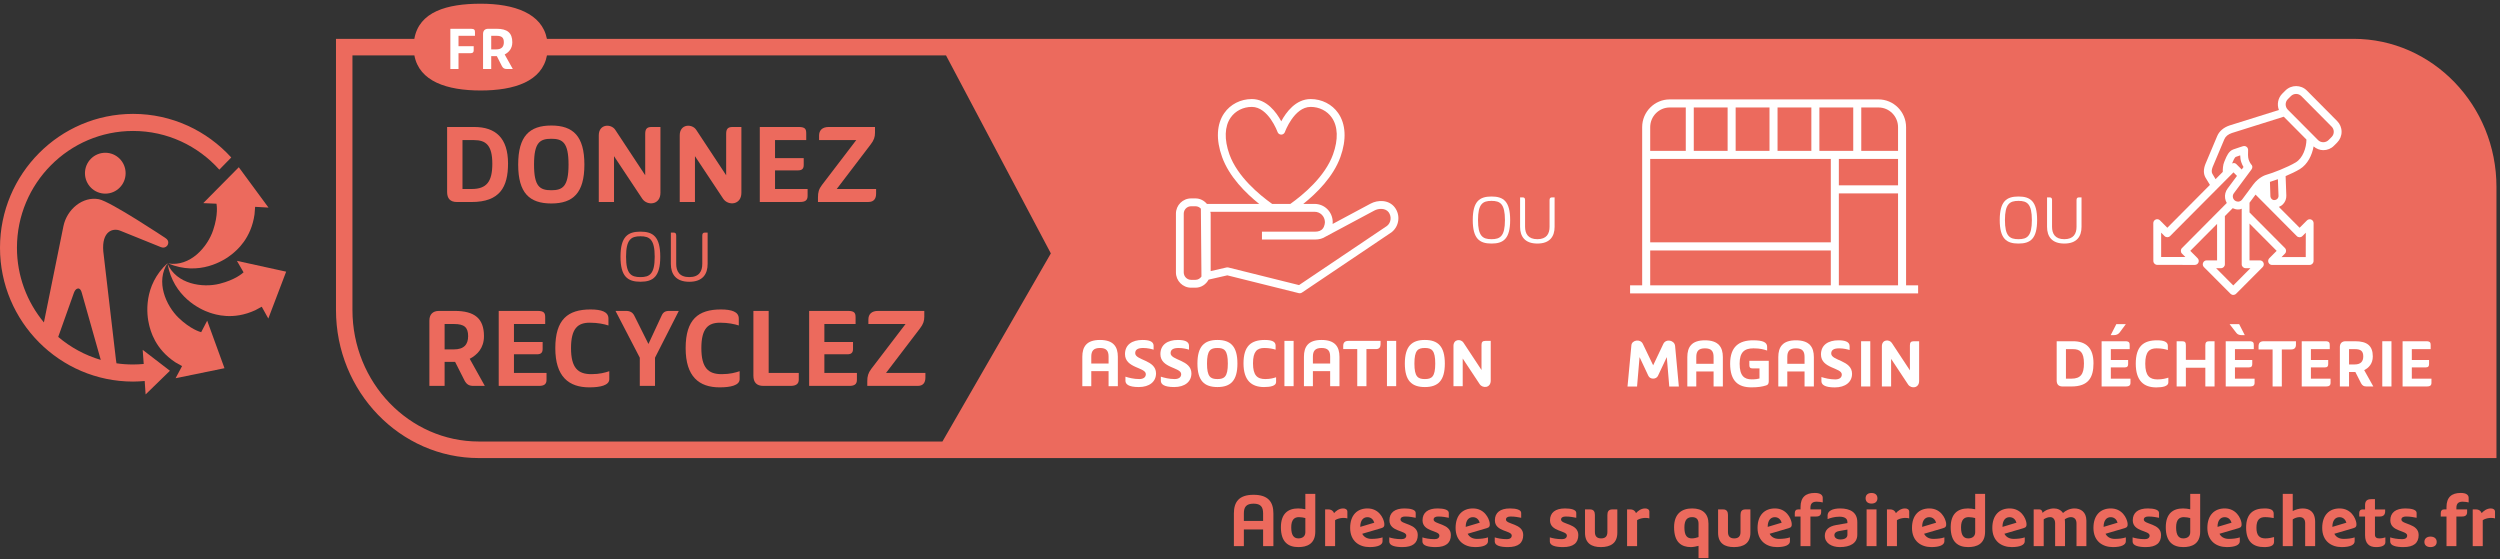 <svg width="295" height="66" viewBox="0 0 295 66" fill="none" xmlns="http://www.w3.org/2000/svg">
<rect x="0" y="0" width="295" height="66" fill="#333333" stroke="none"/>
<g clip-path="url(#clip0_8_73407)">
<path d="M277.719 4.583H64.536C63.953 1.578 60.693 0.438 56.719 0.438C52.724 0.438 49.448 1.391 48.891 4.583H39.646V36.578C39.646 46.214 47.214 54.052 56.51 54.052H294.583V22.057C294.583 12.422 287.016 4.583 277.719 4.583ZM111.208 52.099H56.51C48.281 52.099 41.589 45.135 41.589 36.578V6.536H48.896C49.469 9.604 52.734 10.677 56.719 10.677C60.698 10.677 63.964 9.604 64.542 6.536H111.63L124 29.901" fill="#EC6A5D"/>
<path d="M54.104 6.276V8.141H53.141V3.396H55.573C55.984 3.396 56.047 3.542 56.047 3.802V4.224H54.104V5.448H55.896V5.938C55.896 6.151 55.802 6.276 55.542 6.276" fill="white"/>
<path d="M58.604 3.396C59.87 3.396 60.453 3.88 60.453 4.99C60.453 5.745 60.031 6.177 59.552 6.427L60.51 8.141H59.792C59.516 8.141 59.359 8.047 59.229 7.807L58.625 6.62H57.964V8.141H57V4.005C57 3.62 57.219 3.396 57.609 3.396H58.604ZM57.964 5.828H58.552C59.198 5.828 59.453 5.51 59.453 4.99C59.453 4.432 59.208 4.224 58.568 4.224H57.964" fill="white"/>
<path d="M19.797 31.026C18.323 33.203 19.578 36.073 21.099 37.526C22.484 38.849 23.599 39.161 23.739 39.198L24.448 37.839L26.489 43.448L20.719 44.63L21.484 43.198L20.703 42.76C18.276 41.172 17.76 39.005 17.594 38.328C17.302 37.167 16.87 33.688 19.797 31.026Z" fill="#EC6A5D"/>
<path d="M19.771 31.12C20.818 33.531 23.901 34 25.932 33.479C27.739 33.021 28.594 32.271 28.739 32.135L28.734 32.125L27.958 30.781L33.766 32.057L31.661 37.589L30.885 36.193L30.125 36.604C27.489 37.823 25.396 37.109 24.739 36.891C23.609 36.516 20.453 35.026 19.771 31.12Z" fill="#EC6A5D"/>
<path d="M30.036 25.287C29.63 28.177 27.901 29.562 27.364 30C26.437 30.755 23.489 32.62 19.849 31.088C22.443 31.505 24.489 29.151 25.156 27.146C25.755 25.354 25.578 24.213 25.547 24.042L25.526 24.037L23.984 23.969L28.177 19.734L31.682 24.495L30.104 24.406" fill="#EC6A5D"/>
<path d="M12.427 22.849C11.099 22.849 10.026 21.771 10.026 20.438C10.026 19.104 11.099 18.026 12.427 18.026C13.75 18.026 14.823 19.104 14.823 20.438C14.823 21.771 13.75 22.849 12.427 22.849Z" fill="#EC6A5D"/>
<path d="M15.703 13.438C7.047 13.438 0 20.526 0 29.234C0 37.943 7.047 45.026 15.703 45.026C16.167 45.026 16.625 44.995 17.073 44.958L17.182 46.542L20.052 43.75L16.838 41.281L16.958 42.948C16.547 42.984 16.125 43.01 15.703 43.01C15.037 43.01 14.385 42.964 13.745 42.87L13.682 42.448L12.188 29.662C11.984 27.25 13.354 26.865 14.203 27.229L18.963 29.151C19.51 29.385 19.771 28.927 19.771 28.927C19.771 28.927 20.078 28.448 19.531 28.094C19.531 28.094 13.037 23.766 11.656 23.505C9.766 23.151 7.896 24.688 7.484 26.693L5.182 38.047C3.198 35.656 2 32.583 2 29.234C2 21.635 8.146 15.453 15.703 15.453C19.74 15.453 23.37 17.219 25.88 20.021L27.287 18.583C24.417 15.427 20.287 13.438 15.703 13.438ZM8.714 34.573C8.917 34.01 9.224 34.042 9.224 34.042C9.224 34.042 9.5 33.984 9.651 34.552L11.891 42.469C10.026 41.922 8.318 40.984 6.87 39.755" fill="#EC6A5D"/>
<path d="M176 28.74C174.588 28.74 173.786 28.172 173.786 25.969C173.786 23.75 174.588 23.188 176 23.188C177.406 23.188 178.198 23.75 178.198 25.969C178.198 28.172 177.406 28.74 176 28.74ZM176 23.703C174.958 23.703 174.406 24.057 174.406 25.969C174.406 27.87 174.958 28.224 176 28.224C177.026 28.224 177.583 27.87 177.583 25.969C177.583 24.057 177.026 23.703 176 23.703Z" fill="white"/>
<path d="M179.37 26.766V23.292H179.682C179.88 23.292 179.958 23.385 179.958 23.62V26.755C179.958 27.578 180.318 28.224 181.411 28.224C182.505 28.224 182.849 27.578 182.849 26.755V23.62C182.849 23.385 182.937 23.292 183.135 23.292H183.443V26.766C183.443 27.901 182.885 28.739 181.411 28.739C179.932 28.739 179.37 27.901 179.37 26.766Z" fill="white"/>
<path d="M146.776 64.443H145.599V60.589C145.599 59.276 146.151 58.385 147.917 58.385C149.693 58.385 150.26 59.276 150.26 60.589V64.443H149.047V62.474H146.776V64.443ZM149.047 61.474V60.578C149.047 59.818 148.766 59.432 147.917 59.432C147.068 59.432 146.776 59.818 146.776 60.578V61.474" fill="#EC6A5D"/>
<path d="M155.203 62.734C155.203 64.208 154.187 64.557 153.213 64.557C152.021 64.557 151.146 63.974 151.146 62.219C151.146 60.589 152.005 59.995 153.182 59.995C153.474 59.995 153.771 60.042 154.031 60.094V58.276H155.203V62.734ZM154.031 61.13C153.812 61.073 153.542 61.021 153.271 61.021C152.74 61.021 152.365 61.318 152.365 62.229C152.365 63.151 152.661 63.531 153.213 63.531C153.615 63.531 154.031 63.344 154.031 62.802" fill="#EC6A5D"/>
<path d="M158.99 60.38V61.172C158.432 61.016 157.792 61.198 157.542 61.385V64.443H156.365V60.109H156.74C157.109 60.109 157.349 60.323 157.417 60.547C157.635 60.302 158.005 59.995 158.495 59.995C158.776 59.995 158.99 60.13 158.99 60.38Z" fill="#EC6A5D"/>
<path d="M160.745 62.984C160.906 63.323 161.276 63.589 161.828 63.589C162.328 63.589 162.781 63.531 163.141 63.411V63.87C163.141 64.297 162.599 64.557 161.615 64.557C160.396 64.557 159.318 63.859 159.318 62.297C159.318 60.745 160.182 59.995 161.365 59.995C162.713 59.995 163.255 61.141 163.344 61.714C163.391 62.083 163.302 62.239 162.995 62.323L160.745 62.984ZM160.51 62.172L162.167 61.677C162.068 61.344 161.807 61.026 161.354 61.026C160.844 61.026 160.51 61.432 160.51 62.172Z" fill="#EC6A5D"/>
<path d="M167.052 61.099C166.724 61.036 166.328 60.948 165.797 60.948C165.469 60.948 165.26 61.073 165.26 61.307C165.26 61.906 167.297 61.745 167.297 63.13C167.297 64.062 166.724 64.557 165.49 64.557C164.62 64.557 163.932 64.385 163.932 63.901V63.411C164.255 63.51 164.724 63.62 165.375 63.62C165.714 63.62 165.943 63.474 165.943 63.198C165.943 62.568 163.953 62.771 163.953 61.396C163.953 60.489 164.583 59.995 165.729 59.995C166.437 59.995 167.052 60.141 167.052 60.521" fill="#EC6A5D"/>
<path d="M170.958 61.099C170.63 61.036 170.234 60.948 169.708 60.948C169.375 60.948 169.167 61.073 169.167 61.307C169.167 61.906 171.203 61.745 171.203 63.13C171.203 64.062 170.63 64.557 169.396 64.557C168.526 64.557 167.844 64.385 167.844 63.901V63.411C168.161 63.51 168.63 63.62 169.281 63.62C169.62 63.62 169.849 63.474 169.849 63.198C169.849 62.568 167.859 62.771 167.859 61.396C167.859 60.489 168.49 59.995 169.635 59.995C170.344 59.995 170.958 60.141 170.958 60.521" fill="#EC6A5D"/>
<path d="M173.187 62.984C173.349 63.323 173.719 63.589 174.271 63.589C174.771 63.589 175.224 63.531 175.583 63.411V63.87C175.583 64.297 175.042 64.557 174.057 64.557C172.839 64.557 171.76 63.859 171.76 62.297C171.76 60.745 172.625 59.995 173.802 59.995C175.156 59.995 175.698 61.141 175.786 61.714C175.833 62.083 175.745 62.239 175.437 62.323L173.187 62.984ZM172.953 62.172L174.609 61.677C174.51 61.344 174.25 61.026 173.797 61.026C173.286 61.026 172.953 61.432 172.953 62.172Z" fill="#EC6A5D"/>
<path d="M179.5 61.099C179.172 61.036 178.776 60.948 178.245 60.948C177.911 60.948 177.703 61.073 177.703 61.307C177.703 61.906 179.74 61.745 179.74 63.13C179.74 64.062 179.172 64.557 177.932 64.557C177.062 64.557 176.38 64.385 176.38 63.901V63.411C176.698 63.51 177.172 63.62 177.818 63.62C178.156 63.62 178.385 63.474 178.385 63.198C178.385 62.568 176.396 62.771 176.396 61.396C176.396 60.489 177.026 59.995 178.177 59.995C178.88 59.995 179.5 60.141 179.5 60.521" fill="#EC6A5D"/>
<path d="M186 61.099C185.672 61.036 185.276 60.948 184.745 60.948C184.417 60.948 184.203 61.073 184.203 61.307C184.203 61.906 186.24 61.745 186.24 63.13C186.24 64.062 185.672 64.557 184.437 64.557C183.568 64.557 182.88 64.385 182.88 63.901V63.411C183.198 63.51 183.672 63.62 184.318 63.62C184.656 63.62 184.891 63.474 184.891 63.198C184.891 62.568 182.901 62.771 182.901 61.396C182.901 60.489 183.526 59.995 184.677 59.995C185.38 59.995 186 60.141 186 60.521" fill="#EC6A5D"/>
<path d="M187.031 62.87V60.109H187.609C188.063 60.109 188.198 60.38 188.198 60.771V62.781C188.198 63.307 188.469 63.531 188.932 63.531C189.406 63.531 189.672 63.307 189.672 62.781V60.771C189.672 60.38 189.802 60.109 190.266 60.109H190.844V62.87C190.844 64.12 190.01 64.557 188.901 64.557C187.823 64.557 187.031 64.12 187.031 62.87Z" fill="#EC6A5D"/>
<path d="M194.625 60.38V61.172C194.062 61.016 193.427 61.198 193.177 61.385V64.443H191.995V60.109H192.375C192.74 60.109 192.979 60.323 193.047 60.547C193.271 60.302 193.635 59.995 194.13 59.995C194.411 59.995 194.625 60.13 194.625 60.38Z" fill="#EC6A5D"/>
<path d="M201.599 65.849H200.427V64.411C200.198 64.469 199.823 64.557 199.531 64.557C198.432 64.557 197.542 64.016 197.542 62.219C197.542 60.599 198.469 59.995 199.677 59.995C200.891 59.995 201.599 60.604 201.599 61.792V65.849ZM200.427 61.802C200.427 61.422 200.286 61.021 199.677 61.021C199.115 61.021 198.76 61.323 198.76 62.229C198.76 63.219 199.078 63.531 199.646 63.531C199.958 63.531 200.198 63.443 200.427 63.375" fill="#EC6A5D"/>
<path d="M202.734 62.87V60.109H203.312C203.766 60.109 203.901 60.38 203.901 60.771V62.781C203.901 63.307 204.172 63.531 204.635 63.531C205.109 63.531 205.38 63.307 205.38 62.781V60.771C205.38 60.38 205.505 60.109 205.969 60.109H206.547V62.87C206.547 64.12 205.719 64.557 204.604 64.557C203.526 64.557 202.734 64.12 202.734 62.87Z" fill="#EC6A5D"/>
<path d="M208.818 62.984C208.984 63.323 209.349 63.589 209.901 63.589C210.401 63.589 210.859 63.531 211.213 63.411V63.87C211.213 64.297 210.672 64.557 209.687 64.557C208.474 64.557 207.391 63.859 207.391 62.297C207.391 60.745 208.26 59.995 209.437 59.995C210.792 59.995 211.328 61.141 211.417 61.714C211.463 62.083 211.38 62.239 211.068 62.323L208.818 62.984ZM208.588 62.172L210.239 61.677C210.141 61.344 209.88 61.026 209.427 61.026C208.917 61.026 208.588 61.432 208.588 62.172Z" fill="#EC6A5D"/>
<path d="M211.786 60.536C211.786 60.255 211.932 60.109 212.193 60.109H212.463V59.839C212.463 58.677 213.062 58.167 214.146 58.167C214.76 58.167 215.083 58.38 215.083 58.75V59.286C214.891 59.245 214.677 59.198 214.375 59.198C213.943 59.198 213.63 59.354 213.63 59.917V60.109H214.896V60.422C214.896 60.76 214.724 60.948 214.307 60.948H213.63V64.443H212.463V60.948H211.786" fill="#EC6A5D"/>
<path d="M215.656 60.812C215.656 60.307 216.219 59.995 217.135 59.995C218.333 59.995 219.161 60.464 219.161 61.604V63.094C219.161 64.104 218.313 64.557 217.104 64.557C216.13 64.557 215.328 64.083 215.328 63.229C215.328 62.578 215.734 62.114 216.693 61.948L217.995 61.724V61.604C217.995 61.161 217.63 60.969 217.047 60.969C216.443 60.969 215.927 61.141 215.656 61.255V60.812ZM217.995 62.489L217 62.667C216.641 62.724 216.458 62.911 216.458 63.151C216.458 63.479 216.771 63.656 217.172 63.656C217.688 63.656 217.995 63.453 217.995 63.104" fill="#EC6A5D"/>
<path d="M220.839 59.422C220.411 59.422 220.141 59.198 220.141 58.792C220.141 58.396 220.411 58.172 220.839 58.172C221.266 58.172 221.536 58.396 221.536 58.792C221.536 59.198 221.266 59.422 220.839 59.422ZM221.427 64.443H220.26V60.109H221.427" fill="#EC6A5D"/>
<path d="M225.286 60.38V61.172C224.729 61.016 224.088 61.198 223.838 61.385V64.443H222.661V60.109H223.036C223.401 60.109 223.646 60.323 223.713 60.547C223.937 60.302 224.302 59.995 224.792 59.995C225.073 59.995 225.286 60.13 225.286 60.38Z" fill="#EC6A5D"/>
<path d="M227.042 62.984C227.208 63.323 227.573 63.589 228.125 63.589C228.625 63.589 229.078 63.531 229.437 63.411V63.87C229.437 64.297 228.896 64.557 227.911 64.557C226.693 64.557 225.615 63.859 225.615 62.297C225.615 60.745 226.484 59.995 227.661 59.995C229.01 59.995 229.552 61.141 229.641 61.714C229.687 62.083 229.599 62.239 229.292 62.323L227.042 62.984ZM226.812 62.172L228.463 61.677C228.365 61.344 228.104 61.026 227.651 61.026C227.141 61.026 226.812 61.432 226.812 62.172Z" fill="#EC6A5D"/>
<path d="M234.24 62.734C234.24 64.208 233.229 64.557 232.25 64.557C231.062 64.557 230.182 63.974 230.182 62.219C230.182 60.589 231.042 59.995 232.224 59.995C232.51 59.995 232.812 60.042 233.073 60.094V58.276H234.24V62.734ZM233.073 61.13C232.849 61.073 232.578 61.021 232.307 61.021C231.776 61.021 231.401 61.318 231.401 62.229C231.401 63.151 231.703 63.531 232.25 63.531C232.656 63.531 233.073 63.344 233.073 62.802" fill="#EC6A5D"/>
<path d="M236.521 62.984C236.688 63.323 237.052 63.589 237.604 63.589C238.109 63.589 238.563 63.531 238.922 63.411V63.87C238.922 64.297 238.375 64.557 237.391 64.557C236.177 64.557 235.094 63.859 235.094 62.297C235.094 60.745 235.964 59.995 237.141 59.995C238.495 59.995 239.036 61.141 239.12 61.714C239.167 62.083 239.083 62.239 238.771 62.323L236.521 62.984ZM236.292 62.172L237.943 61.677C237.844 61.344 237.589 61.026 237.13 61.026C236.62 61.026 236.292 61.432 236.292 62.172Z" fill="#EC6A5D"/>
<path d="M242.37 59.995C242.786 59.995 243.203 60.172 243.432 60.536C243.724 60.25 244.245 59.995 244.786 59.995C245.516 59.995 246.193 60.406 246.193 61.443V64.443H245.026V61.755C245.026 61.286 244.776 61.021 244.359 61.021C244.088 61.021 243.818 61.161 243.646 61.276C243.667 61.474 243.672 61.667 243.672 61.87V64.443H242.505V61.745C242.505 61.297 242.276 61.021 241.927 61.021C241.625 61.021 241.344 61.151 241.156 61.286V64.443H239.974V60.109H240.615C240.911 60.109 240.99 60.302 241.021 60.521C241.318 60.208 241.849 59.995 242.37 59.995Z" fill="#EC6A5D"/>
<path d="M248.453 62.984C248.62 63.323 248.984 63.589 249.536 63.589C250.036 63.589 250.495 63.531 250.849 63.411V63.87C250.849 64.297 250.307 64.557 249.323 64.557C248.104 64.557 247.026 63.859 247.026 62.297C247.026 60.745 247.896 59.995 249.073 59.995C250.427 59.995 250.964 61.141 251.052 61.714C251.099 62.083 251.01 62.239 250.703 62.323L248.453 62.984ZM248.224 62.172L249.875 61.677C249.776 61.344 249.516 61.026 249.062 61.026C248.552 61.026 248.224 61.432 248.224 62.172Z" fill="#EC6A5D"/>
<path d="M254.766 61.099C254.437 61.036 254.042 60.948 253.51 60.948C253.182 60.948 252.969 61.073 252.969 61.307C252.969 61.906 255.005 61.745 255.005 63.13C255.005 64.062 254.437 64.557 253.203 64.557C252.333 64.557 251.646 64.385 251.646 63.901V63.411C251.963 63.51 252.437 63.62 253.083 63.62C253.422 63.62 253.656 63.474 253.656 63.198C253.656 62.568 251.667 62.771 251.667 61.396C251.667 60.489 252.292 59.995 253.443 59.995C254.146 59.995 254.766 60.141 254.766 60.521" fill="#EC6A5D"/>
<path d="M259.62 62.734C259.62 64.208 258.604 64.557 257.63 64.557C256.443 64.557 255.562 63.974 255.562 62.219C255.562 60.589 256.422 59.995 257.599 59.995C257.891 59.995 258.187 60.042 258.448 60.094V58.276H259.62V62.734ZM258.448 61.13C258.229 61.073 257.958 61.021 257.688 61.021C257.156 61.021 256.781 61.318 256.781 62.229C256.781 63.151 257.078 63.531 257.63 63.531C258.036 63.531 258.448 63.344 258.448 62.802" fill="#EC6A5D"/>
<path d="M261.901 62.984C262.063 63.323 262.432 63.589 262.984 63.589C263.484 63.589 263.938 63.531 264.297 63.411V63.87C264.297 64.297 263.755 64.557 262.771 64.557C261.552 64.557 260.469 63.859 260.469 62.297C260.469 60.745 261.339 59.995 262.516 59.995C263.87 59.995 264.411 61.141 264.5 61.714C264.547 62.083 264.458 62.239 264.151 62.323L261.901 62.984ZM261.667 62.172L263.323 61.677C263.224 61.344 262.964 61.026 262.51 61.026C262 61.026 261.667 61.432 261.667 62.172Z" fill="#EC6A5D"/>
<path d="M267.276 61.021C266.635 61.021 266.26 61.333 266.26 62.276C266.26 63.161 266.599 63.531 267.312 63.531C267.698 63.531 268.083 63.443 268.339 63.375V63.927C268.339 64.391 267.901 64.557 267.167 64.557C265.911 64.557 265.042 63.948 265.042 62.266C265.042 60.547 265.953 59.995 267.208 59.995C267.922 59.995 268.297 60.161 268.297 60.625V61.13C268.026 61.083 267.641 61.021 267.276 61.021Z" fill="#EC6A5D"/>
<path d="M270.542 60.302C270.854 60.141 271.286 59.995 271.713 59.995C272.474 59.995 273.187 60.354 273.187 61.589V64.443H272.01V61.734C272.01 61.255 271.76 61.021 271.365 61.021C271.073 61.021 270.776 61.13 270.542 61.286V64.443H269.365V58.276H270.542" fill="#EC6A5D"/>
<path d="M275.453 62.984C275.615 63.323 275.984 63.589 276.536 63.589C277.036 63.589 277.49 63.531 277.849 63.411V63.87C277.849 64.297 277.307 64.557 276.323 64.557C275.104 64.557 274.021 63.859 274.021 62.297C274.021 60.745 274.891 59.995 276.068 59.995C277.422 59.995 277.963 61.141 278.052 61.714C278.099 62.083 278.01 62.239 277.703 62.323L275.453 62.984ZM275.219 62.172L276.875 61.677C276.776 61.344 276.516 61.026 276.062 61.026C275.552 61.026 275.219 61.432 275.219 62.172Z" fill="#EC6A5D"/>
<path d="M279.078 59.625C279.078 59.188 279.234 58.901 279.802 58.901H280.245V60.114H281.448V60.339C281.448 60.714 281.26 60.948 280.839 60.948H280.245V63.104C280.245 63.422 280.458 63.531 280.75 63.531C281.042 63.531 281.292 63.474 281.474 63.411V63.979C281.474 64.385 281.021 64.557 280.375 64.557C279.563 64.557 279.078 64.141 279.078 63.141V60.948H278.391V60.531C278.391 60.297 278.5 60.114 278.807 60.114H279.078" fill="#EC6A5D"/>
<path d="M285.161 61.099C284.833 61.036 284.437 60.948 283.906 60.948C283.573 60.948 283.365 61.073 283.365 61.307C283.365 61.906 285.401 61.745 285.401 63.13C285.401 64.062 284.833 64.557 283.594 64.557C282.724 64.557 282.042 64.385 282.042 63.901V63.411C282.359 63.51 282.833 63.62 283.479 63.62C283.818 63.62 284.047 63.474 284.047 63.198C284.047 62.568 282.057 62.771 282.057 61.396C282.057 60.489 282.687 59.995 283.839 59.995C284.542 59.995 285.161 60.141 285.161 60.521" fill="#EC6A5D"/>
<path d="M287.531 63.948C287.531 64.339 287.24 64.557 286.797 64.557C286.37 64.557 286.078 64.339 286.078 63.948C286.078 63.547 286.37 63.318 286.797 63.318C287.24 63.318 287.531 63.547 287.531 63.948Z" fill="#EC6A5D"/>
<path d="M288.01 60.536C288.01 60.255 288.156 60.109 288.417 60.109H288.687V59.839C288.687 58.677 289.286 58.167 290.37 58.167C290.984 58.167 291.302 58.38 291.302 58.75V59.286C291.109 59.245 290.896 59.198 290.599 59.198C290.167 59.198 289.854 59.354 289.854 59.917V60.109H291.12V60.422C291.12 60.76 290.948 60.948 290.531 60.948H289.854V64.443H288.687V60.948H288.01" fill="#EC6A5D"/>
<path d="M294.411 60.38V61.172C293.849 61.016 293.214 61.198 292.964 61.385V64.443H291.781V60.109H292.161C292.526 60.109 292.766 60.323 292.833 60.547C293.057 60.302 293.427 59.995 293.917 59.995C294.198 59.995 294.411 60.13 294.411 60.38Z" fill="#EC6A5D"/>
<path d="M238.182 28.74C236.766 28.74 235.969 28.172 235.969 25.969C235.969 23.75 236.766 23.188 238.182 23.188C239.589 23.188 240.38 23.75 240.38 25.969C240.38 28.172 239.589 28.74 238.182 28.74ZM238.182 23.703C237.141 23.703 236.583 24.057 236.583 25.969C236.583 27.87 237.141 28.224 238.182 28.224C239.208 28.224 239.76 27.87 239.76 25.969C239.76 24.057 239.208 23.703 238.182 23.703Z" fill="white"/>
<path d="M241.552 26.766V23.292H241.865C242.062 23.292 242.141 23.385 242.141 23.62V26.755C242.141 27.578 242.495 28.224 243.588 28.224C244.682 28.224 245.031 27.578 245.031 26.755V23.62C245.031 23.385 245.12 23.292 245.318 23.292H245.62V26.766C245.62 27.901 245.068 28.739 243.588 28.739C242.115 28.739 241.552 27.901 241.552 26.766Z" fill="white"/>
<path d="M275.781 14.281L272.208 10.682C271.51 9.984 270.375 9.984 269.677 10.682L269.307 11.052C268.792 11.573 268.661 12.333 268.911 12.979L263.078 14.807C262.38 15.047 261.88 15.474 261.635 16.042C261.521 16.307 260.245 19.338 260.24 19.354C259.995 19.974 260 20.516 260.25 20.958C260.385 21.193 260.604 21.557 260.771 21.818L255.745 26.875L254.875 26C254.745 25.87 254.547 25.828 254.375 25.901C254.203 25.974 254.089 26.141 254.089 26.328L254.094 30.792C254.094 31.047 254.302 31.255 254.557 31.255L258.99 31.26C259.177 31.26 259.344 31.146 259.417 30.974C259.49 30.797 259.448 30.599 259.318 30.469L258.453 29.599L261.615 26.422V30.724H260.385C260.203 30.724 260.031 30.833 259.964 31.01C259.891 31.182 259.927 31.38 260.062 31.516L263.203 34.667C263.292 34.755 263.406 34.802 263.526 34.802C263.646 34.802 263.766 34.755 263.854 34.667L266.995 31.516C267.125 31.38 267.167 31.182 267.094 31.01C267.021 30.833 266.854 30.724 266.667 30.724H265.443V26.38L268.646 29.599L267.776 30.474C267.646 30.604 267.609 30.807 267.677 30.979C267.75 31.156 267.922 31.266 268.104 31.266L272.542 31.26C272.797 31.26 273 31.052 273 30.797L273.005 26.338C273.005 26.146 272.896 25.979 272.724 25.906C272.552 25.833 272.349 25.88 272.219 26.01L271.354 26.875L268.906 24.417C269.094 24.344 269.266 24.234 269.406 24.083C269.667 23.812 269.797 23.453 269.786 23.078L269.703 20.781C270.312 20.521 270.932 20.229 271.385 19.953C272.307 19.385 272.823 18.307 273.005 17.276C273.328 17.552 273.724 17.719 274.151 17.719C274.625 17.719 275.078 17.536 275.411 17.193L275.781 16.823C276.12 16.484 276.307 16.031 276.307 15.552C276.307 15.073 276.12 14.62 275.781 14.281ZM264.521 20L263.875 19.354C263.74 19.219 263.552 19.219 263.385 19.286L263.411 19.229C263.505 18.995 263.687 18.562 263.833 18.51C263.979 18.458 264.167 18.396 264.344 18.333C264.354 18.599 264.385 18.891 264.464 19.12C264.542 19.359 264.646 19.562 264.734 19.708L264.521 20ZM257.474 29.927L257.875 30.328H255.016V27.453L255.417 27.859C255.599 28.036 255.891 28.036 256.068 27.859L263.552 20.338L263.964 20.755L262.854 22.25C262.609 22.578 262.505 22.984 262.562 23.391C262.594 23.594 262.661 23.786 262.76 23.953L257.474 29.271C257.385 29.354 257.339 29.474 257.339 29.599C257.339 29.724 257.385 29.838 257.474 29.927ZM265.552 31.646L263.526 33.682L261.5 31.646H262.073C262.328 31.646 262.536 31.443 262.536 31.188V25.495L263.458 24.568C263.656 24.656 263.865 24.719 264.078 24.719C264.156 24.719 264.229 24.713 264.302 24.703C264.38 24.693 264.448 24.651 264.521 24.625V31.188C264.521 31.443 264.729 31.646 264.984 31.646H265.552ZM271.677 27.864L272.083 27.458L272.078 30.333L269.219 30.338L269.625 29.927C269.802 29.75 269.802 29.453 269.625 29.271L265.443 25.068V23.922L266.156 22.963L271.026 27.864C271.208 28.042 271.5 28.042 271.677 27.864ZM268.865 23.109C268.87 23.234 268.823 23.359 268.734 23.453C268.651 23.542 268.531 23.599 268.401 23.604C268.151 23.646 267.917 23.406 267.906 23.141L267.854 21.463C268.089 21.396 268.411 21.286 268.792 21.146L268.865 23.109ZM270.906 19.156C269.927 19.75 268.068 20.453 267.51 20.599C267.292 20.656 266.536 20.906 265.875 21.786L264.573 23.542C264.474 23.677 264.333 23.76 264.172 23.786C264.005 23.797 263.849 23.766 263.719 23.667C263.589 23.568 263.5 23.422 263.479 23.26C263.453 23.099 263.495 22.938 263.594 22.807L265.682 19.989C265.823 19.797 265.812 19.542 265.63 19.385C265.625 19.38 265.453 19.172 265.339 18.823C265.25 18.562 265.255 18.016 265.276 17.729C265.286 17.573 265.224 17.422 265.104 17.328C265.021 17.26 264.922 17.229 264.818 17.229C264.771 17.229 264.724 17.234 264.677 17.25C264.677 17.25 263.937 17.484 263.521 17.635C262.99 17.828 262.74 18.427 262.557 18.87L262.464 19.094C262.302 19.458 262.281 19.979 262.286 20.286L261.437 21.141C261.302 20.922 261.151 20.672 261.057 20.505C260.948 20.312 260.964 20.042 261.094 19.703C261.094 19.703 262.365 16.682 262.479 16.417C262.62 16.088 262.922 15.844 263.37 15.693L269.484 13.771L271.521 15.823L272.161 16.469C272.151 17.458 271.734 18.651 270.906 19.156ZM275.13 16.167L274.76 16.536C274.432 16.864 273.865 16.864 273.536 16.536L272.948 15.943L269.958 12.938C269.625 12.594 269.625 12.047 269.958 11.708L270.328 11.338C270.667 11 271.214 11 271.557 11.338L275.13 14.938C275.292 15.099 275.385 15.318 275.385 15.552C275.385 15.786 275.292 16.005 275.13 16.167Z" fill="white"/>
<path d="M224.917 33.667V15.005C224.917 13.198 223.453 11.729 221.661 11.729H197.031C195.234 11.729 193.776 13.198 193.776 15.005V33.667H192.349V34.62H226.338V33.667H224.917ZM216.984 22.823H223.969V33.667H216.984V22.823ZM194.724 18.755H216.036V28.599H194.724V18.755ZM223.969 21.87H216.984V18.755H223.969V21.87ZM216.51 17.802H214.687V12.682H218.682V17.802H216.51ZM213.74 17.802H209.75V12.682H213.74V17.802ZM208.802 17.802H204.807V12.682H208.802V17.802ZM203.859 17.802H199.865V12.682H203.859V17.802ZM223.969 15.005V17.802H219.63V12.682H221.661C222.932 12.682 223.969 13.724 223.969 15.005ZM197.031 12.682H198.922V17.802H194.724V15.005C194.724 13.724 195.76 12.682 197.031 12.682ZM194.724 29.552H216.036V33.667H194.724" fill="white"/>
<path d="M53.927 23.838C53.12 23.838 52.76 23.417 52.76 22.651V14.984H55.953C58.484 14.984 59.948 16.287 59.948 19.297C59.948 22.083 58.974 23.838 55.635 23.838H53.927ZM54.573 22.302H55.651C57.448 22.302 58.094 21.406 58.094 19.323C58.094 17.094 57.302 16.531 55.922 16.531H54.573" fill="#EC6A5D"/>
<path d="M65.057 24.01C62.469 24.01 61.146 22.766 61.146 19.422C61.146 16.068 62.469 14.812 65.057 14.812C67.63 14.812 68.958 16.068 68.958 19.422C68.958 22.766 67.63 24.01 65.057 24.01ZM65.057 16.375C63.693 16.375 63.016 16.818 63.016 19.422C63.016 22.01 63.693 22.448 65.057 22.448C66.396 22.448 67.088 22.01 67.088 19.422C67.088 16.818 66.396 16.375 65.057 16.375Z" fill="#EC6A5D"/>
<path d="M72.453 23.838H70.656V15.969C70.656 14.609 72.109 14.578 72.599 15.318L76.135 20.682V15.797C76.135 15.229 76.323 14.984 76.896 14.984H77.932V22.75C77.932 24.198 76.38 24.312 75.791 23.458L72.453 18.427" fill="#EC6A5D"/>
<path d="M82.005 23.838H80.208V15.969C80.208 14.609 81.661 14.578 82.151 15.318L85.687 20.682V15.797C85.687 15.229 85.875 14.984 86.448 14.984H87.484V22.75C87.484 24.198 85.932 24.312 85.344 23.458L82.005 18.427" fill="#EC6A5D"/>
<path d="M94.26 14.984C95.037 14.984 95.135 15.26 95.135 15.75V16.531H91.453V18.656H94.838V19.469C94.838 19.87 94.677 20.104 94.172 20.104H91.453V22.302H95.297V23.125C95.297 23.646 94.995 23.833 94.406 23.833H89.656V14.984" fill="#EC6A5D"/>
<path d="M103.25 14.984V15.662C103.25 16.156 103.135 16.531 102.745 17.037L98.734 22.302H103.38V22.854C103.38 23.401 103.151 23.833 102.474 23.833H96.521V23.287C96.521 22.693 96.62 22.318 96.995 21.823L101.036 16.531H96.651V15.995C96.651 15.375 97.036 14.984 97.786 14.984" fill="#EC6A5D"/>
<path d="M75.573 33.245C74.068 33.245 73.219 32.641 73.219 30.297C73.219 27.938 74.068 27.333 75.573 27.333C77.073 27.333 77.911 27.938 77.911 30.297C77.911 32.641 77.073 33.245 75.573 33.245ZM75.573 27.88C74.463 27.88 73.875 28.261 73.875 30.297C73.875 32.328 74.463 32.698 75.573 32.698C76.666 32.698 77.255 32.328 77.255 30.297C77.255 28.261 76.666 27.88 75.573 27.88Z" fill="#EC6A5D"/>
<path d="M79.161 31.146V27.448H79.495C79.708 27.448 79.792 27.547 79.792 27.802V31.135C79.792 32.01 80.172 32.698 81.333 32.698C82.5 32.698 82.87 32.01 82.87 31.135V27.802C82.87 27.547 82.963 27.448 83.172 27.448H83.5V31.146C83.5 32.354 82.906 33.25 81.333 33.25C79.766 33.25 79.161 32.354 79.161 31.146Z" fill="#EC6A5D"/>
<path d="M53.656 36.688C56.016 36.688 57.109 37.594 57.109 39.667C57.109 41.068 56.318 41.875 55.427 42.339L57.208 45.536H55.87C55.354 45.536 55.068 45.365 54.823 44.917L53.703 42.703H52.464V45.536H50.667V37.828C50.667 37.104 51.068 36.688 51.802 36.688H53.656ZM52.464 41.229H53.557C54.766 41.229 55.239 40.635 55.239 39.667C55.239 38.625 54.781 38.234 53.583 38.234H52.464" fill="#EC6A5D"/>
<path d="M63.453 36.688C64.229 36.688 64.333 36.964 64.333 37.453V38.234H60.646V40.359H64.031V41.172C64.031 41.573 63.87 41.807 63.37 41.807H60.646V44.005H64.49V44.828C64.49 45.349 64.187 45.536 63.599 45.536H58.849V36.688" fill="#EC6A5D"/>
<path d="M71.797 38.406C71.307 38.25 70.573 38.078 69.594 38.078C68.188 38.078 67.38 38.74 67.38 41.083C67.38 43.427 68.213 44.151 69.771 44.151C70.776 44.151 71.406 43.964 71.896 43.802V44.74C71.896 45.479 70.818 45.708 69.542 45.708C67.109 45.708 65.526 44.438 65.526 41.083C65.526 37.682 67.021 36.516 69.682 36.516C70.963 36.516 71.797 36.786 71.797 37.594" fill="#EC6A5D"/>
<path d="M73.87 36.688C74.359 36.688 74.661 36.875 74.849 37.25L76.516 40.589L78.068 37.25C78.24 36.859 78.484 36.688 78.958 36.688H80.099L77.292 42.208V45.536H75.495V42.208L72.63 36.688" fill="#EC6A5D"/>
<path d="M87.177 38.406C86.688 38.25 85.953 38.078 84.974 38.078C83.568 38.078 82.76 38.74 82.76 41.083C82.76 43.427 83.594 44.151 85.146 44.151C86.156 44.151 86.787 43.964 87.276 43.802V44.74C87.276 45.479 86.198 45.708 84.917 45.708C82.49 45.708 80.906 44.438 80.906 41.083C80.906 37.682 82.401 36.516 85.062 36.516C86.338 36.516 87.177 36.786 87.177 37.594" fill="#EC6A5D"/>
<path d="M94.255 44.005V44.797C94.255 45.318 93.906 45.536 93.286 45.536H90.083C89.276 45.536 88.901 45.115 88.901 44.323V36.688H90.703V44.005" fill="#EC6A5D"/>
<path d="M100.078 36.688C100.854 36.688 100.958 36.964 100.958 37.453V38.234H97.276V40.359H100.656V41.172C100.656 41.573 100.495 41.807 99.995 41.807H97.276V44.005H101.115V44.828C101.115 45.349 100.812 45.536 100.224 45.536H95.479V36.688" fill="#EC6A5D"/>
<path d="M109.068 36.688V37.365C109.068 37.854 108.953 38.234 108.568 38.74L104.552 44.005H109.198V44.552C109.198 45.104 108.969 45.536 108.292 45.536H102.339V44.984C102.339 44.396 102.443 44.021 102.812 43.526L106.854 38.234H102.469V37.698C102.469 37.078 102.854 36.688 103.604 36.688" fill="#EC6A5D"/>
<path d="M128.771 45.568H127.714V42.099C127.714 40.922 128.208 40.115 129.797 40.115C131.396 40.115 131.906 40.922 131.906 42.099V45.568H130.812V43.792H128.771V45.568ZM130.812 42.896V42.089C130.812 41.411 130.562 41.062 129.797 41.062C129.031 41.062 128.771 41.411 128.771 42.089V42.896" fill="white"/>
<path d="M136.125 41.261C135.906 41.193 135.432 41.062 134.901 41.062C134.286 41.062 133.953 41.245 133.953 41.672C133.953 42.536 136.411 42.448 136.411 44.062C136.411 45.042 135.63 45.672 134.38 45.672C133.141 45.672 132.802 45.318 132.802 44.927V44.448C133.208 44.578 133.792 44.729 134.432 44.729C134.922 44.729 135.208 44.516 135.208 44.151C135.208 43.328 132.75 43.464 132.75 41.786C132.75 40.667 133.599 40.115 134.818 40.115C135.536 40.115 136.125 40.266 136.125 40.797" fill="white"/>
<path d="M140.302 41.261C140.083 41.193 139.609 41.062 139.078 41.062C138.458 41.062 138.13 41.245 138.13 41.672C138.13 42.536 140.588 42.448 140.588 44.062C140.588 45.042 139.807 45.672 138.557 45.672C137.318 45.672 136.979 45.318 136.979 44.927V44.448C137.385 44.578 137.963 44.729 138.609 44.729C139.094 44.729 139.38 44.516 139.38 44.151C139.38 43.328 136.927 43.464 136.927 41.786C136.927 40.667 137.776 40.115 138.99 40.115C139.713 40.115 140.302 40.266 140.302 40.797" fill="white"/>
<path d="M143.661 45.672C142.099 45.672 141.297 44.917 141.297 42.901C141.297 40.875 142.099 40.115 143.661 40.115C145.214 40.115 146.016 40.875 146.016 42.901C146.016 44.917 145.214 45.672 143.661 45.672ZM143.661 41.062C142.839 41.062 142.427 41.328 142.427 42.901C142.427 44.464 142.839 44.729 143.661 44.729C144.469 44.729 144.885 44.464 144.885 42.901C144.885 41.328 144.469 41.062 143.661 41.062Z" fill="white"/>
<path d="M150.521 41.261C150.224 41.167 149.781 41.062 149.193 41.062C148.339 41.062 147.854 41.464 147.854 42.875C147.854 44.292 148.354 44.729 149.297 44.729C149.901 44.729 150.286 44.615 150.578 44.516V45.083C150.578 45.531 149.927 45.672 149.156 45.672C147.687 45.672 146.734 44.901 146.734 42.875C146.734 40.823 147.635 40.115 149.245 40.115C150.016 40.115 150.521 40.281 150.521 40.771" fill="white"/>
<path d="M151.562 45.568H152.646V40.224H151.562V45.568Z" fill="white"/>
<path d="M154.922 45.568H153.865V42.099C153.865 40.922 154.354 40.115 155.943 40.115C157.542 40.115 158.057 40.922 158.057 42.099V45.568H156.958V43.792H154.922V45.568ZM156.958 42.896V42.089C156.958 41.411 156.708 41.062 155.943 41.062C155.182 41.062 154.922 41.411 154.922 42.089V42.896" fill="white"/>
<path d="M162.906 40.224V40.636C162.906 40.974 162.745 41.193 162.365 41.193H161.24V45.568H160.156V41.193H158.5V40.823C158.5 40.438 158.672 40.224 159.125 40.224" fill="white"/>
<path d="M163.661 45.568H164.75V40.224H163.661V45.568Z" fill="white"/>
<path d="M168.135 45.672C166.573 45.672 165.771 44.917 165.771 42.901C165.771 40.875 166.573 40.115 168.135 40.115C169.687 40.115 170.49 40.875 170.49 42.901C170.49 44.917 169.687 45.672 168.135 45.672ZM168.135 41.062C167.312 41.062 166.901 41.328 166.901 42.901C166.901 44.464 167.312 44.729 168.135 44.729C168.943 44.729 169.359 44.464 169.359 42.901C169.359 41.328 168.943 41.062 168.135 41.062Z" fill="white"/>
<path d="M172.599 45.568H171.51V40.818C171.51 39.995 172.391 39.979 172.682 40.422L174.818 43.661V40.708C174.818 40.37 174.932 40.224 175.281 40.224H175.906V44.911C175.906 45.786 174.969 45.854 174.609 45.339L172.599 42.302" fill="white"/>
<path d="M193.469 42.136L193.172 45.609H192.047L192.505 40.734C192.563 40.136 193.536 39.943 193.849 40.563L195.073 43.109L196.281 40.563C196.594 39.943 197.594 40.136 197.661 40.823L198.104 45.609H196.974L196.682 42.136L195.635 44.359C195.422 44.786 194.719 44.786 194.51 44.354" fill="white"/>
<path d="M200.161 45.604H199.104V42.141C199.104 40.964 199.599 40.156 201.182 40.156C202.781 40.156 203.297 40.964 203.297 42.141V45.604H202.203V43.833H200.161V45.604ZM202.203 42.932V42.13C202.203 41.448 201.948 41.104 201.182 41.104C200.422 41.104 200.161 41.448 200.161 42.13V42.932" fill="white"/>
<path d="M206.812 43.474C206.505 43.474 206.422 43.344 206.422 43.094V42.578H208.713V44.984C208.713 45.312 208.594 45.422 208.391 45.484C207.937 45.625 207.453 45.708 206.661 45.708C205.135 45.708 204.156 44.995 204.156 42.917C204.156 40.901 205.213 40.156 206.87 40.156C208.042 40.156 208.521 40.396 208.521 40.927V41.365C208.151 41.24 207.713 41.104 206.906 41.104C205.823 41.104 205.276 41.573 205.276 42.917C205.276 44.349 205.823 44.766 206.698 44.766C207.203 44.766 207.437 44.708 207.62 44.661V43.474" fill="white"/>
<path d="M210.901 45.604H209.839V42.141C209.839 40.964 210.333 40.156 211.922 40.156C213.521 40.156 214.036 40.964 214.036 42.141V45.604H212.937V43.833H210.901V45.604ZM212.937 42.932V42.13C212.937 41.448 212.687 41.104 211.922 41.104C211.161 41.104 210.901 41.448 210.901 42.13V42.932" fill="white"/>
<path d="M218.255 41.302C218.036 41.234 217.557 41.104 217.026 41.104C216.411 41.104 216.083 41.286 216.083 41.714C216.083 42.578 218.542 42.49 218.542 44.104C218.542 45.083 217.76 45.714 216.505 45.714C215.266 45.714 214.927 45.365 214.927 44.969V44.49C215.333 44.62 215.917 44.771 216.557 44.771C217.047 44.771 217.333 44.562 217.333 44.193C217.333 43.37 214.875 43.505 214.875 41.828C214.875 40.708 215.724 40.156 216.943 40.156C217.661 40.156 218.255 40.307 218.255 40.844" fill="white"/>
<path d="M219.609 45.604H220.693V40.266H219.609V45.604Z" fill="white"/>
<path d="M223.151 45.604H222.062V40.859C222.062 40.036 222.943 40.021 223.234 40.464L225.37 43.703V40.75C225.37 40.411 225.484 40.266 225.833 40.266H226.458V44.953C226.458 45.823 225.521 45.896 225.161 45.38L223.151 42.344" fill="white"/>
<path d="M243.391 45.604C242.906 45.604 242.688 45.354 242.688 44.891V40.266H244.615C246.146 40.266 247.031 41.047 247.031 42.865C247.031 44.547 246.437 45.604 244.427 45.604H243.391ZM243.781 44.682H244.432C245.516 44.682 245.906 44.141 245.906 42.88C245.906 41.536 245.432 41.198 244.599 41.198H243.781" fill="white"/>
<path d="M250.771 40.266C251.24 40.266 251.302 40.427 251.302 40.724V41.198H249.078V42.479H251.12V42.969C251.12 43.214 251.021 43.354 250.719 43.354H249.078V44.682H251.396V45.177C251.396 45.489 251.213 45.604 250.854 45.604H247.99V40.266H250.771ZM250.849 38.245L250.12 39.234C249.953 39.443 249.729 39.547 249.427 39.547H249.062L249.729 38.245" fill="white"/>
<path d="M255.807 41.302C255.51 41.208 255.068 41.104 254.479 41.104C253.625 41.104 253.141 41.505 253.141 42.917C253.141 44.333 253.646 44.771 254.583 44.771C255.187 44.771 255.573 44.656 255.865 44.562V45.125C255.865 45.573 255.213 45.714 254.443 45.714C252.974 45.714 252.021 44.943 252.021 42.917C252.021 40.87 252.922 40.156 254.531 40.156C255.302 40.156 255.807 40.323 255.807 40.812" fill="white"/>
<path d="M257.49 40.266C257.844 40.266 257.932 40.411 257.932 40.75V42.464H260.229V40.75C260.229 40.411 260.344 40.266 260.693 40.266H261.318V45.604H260.229V43.391H257.932V45.604H256.844V40.266" fill="white"/>
<path d="M265.417 40.266C265.885 40.266 265.948 40.427 265.948 40.724V41.198H263.724V42.479H265.766V42.969C265.766 43.214 265.667 43.354 265.365 43.354H263.724V44.682H266.042V45.177C266.042 45.489 265.859 45.604 265.5 45.604H262.635V40.266H265.417ZM264.219 38.245L264.885 39.547H264.531C264.271 39.547 264.047 39.479 263.906 39.302L263.089 38.245" fill="white"/>
<path d="M270.922 40.266V40.677C270.922 41.016 270.755 41.234 270.375 41.234H269.255V45.604H268.167V41.234H266.51V40.865C266.51 40.479 266.682 40.266 267.135 40.266" fill="white"/>
<path d="M274.38 40.266C274.849 40.266 274.911 40.427 274.911 40.724V41.198H272.687V42.479H274.729V42.969C274.729 43.214 274.635 43.354 274.328 43.354H272.687V44.682H275.005V45.177C275.005 45.49 274.823 45.604 274.469 45.604H271.604V40.266" fill="white"/>
<path d="M277.906 40.266C279.333 40.266 279.99 40.812 279.99 42.062C279.99 42.911 279.516 43.401 278.974 43.677L280.052 45.604H279.245C278.932 45.604 278.76 45.505 278.609 45.229L277.932 43.896H277.187V45.604H276.104V40.953C276.104 40.516 276.344 40.266 276.786 40.266H277.906ZM277.187 43.005H277.849C278.573 43.005 278.865 42.646 278.865 42.062C278.865 41.432 278.583 41.198 277.865 41.198H277.187" fill="white"/>
<path d="M281.109 45.604H282.193V40.266H281.109V45.604Z" fill="white"/>
<path d="M286.286 40.266C286.755 40.266 286.818 40.427 286.818 40.724V41.198H284.594V42.479H286.63V42.969C286.63 43.214 286.536 43.354 286.234 43.354H284.594V44.682H286.911V45.177C286.911 45.49 286.729 45.604 286.37 45.604H283.505V40.266" fill="white"/>
<path d="M164.578 24.469C163.875 23.547 162.573 23.568 161.714 24.037L157.25 26.427C157.266 26.281 157.26 26.177 157.26 26.151C157.224 24.979 156.286 24.062 155.12 24.062H153.786C155.365 22.802 157.323 20.87 158.167 18.531C158.906 16.484 158.812 14.641 157.906 13.344C157.187 12.307 155.969 11.688 154.661 11.688C152.896 11.688 151.755 13.25 151.187 14.312C150.615 13.25 149.474 11.688 147.714 11.688C146.401 11.688 145.187 12.302 144.464 13.344C143.557 14.641 143.469 16.484 144.208 18.531C145.052 20.875 147.01 22.802 148.583 24.062H142.417C142.089 23.672 141.615 23.412 141.068 23.412H140.552C139.562 23.412 138.76 24.219 138.76 25.208V32.146C138.76 33.141 139.562 33.948 140.552 33.948H141.068C141.745 33.948 142.312 33.557 142.615 32.995L144.823 32.49L153.266 34.594C153.302 34.604 153.339 34.604 153.375 34.604C153.469 34.604 153.557 34.578 153.63 34.526L164.198 27.412C165.109 26.708 165.281 25.385 164.578 24.469ZM145.073 18.219C144.443 16.458 144.495 14.917 145.219 13.875C145.771 13.083 146.703 12.615 147.714 12.615C149.672 12.615 150.74 15.547 150.75 15.578C150.818 15.76 150.99 15.885 151.187 15.885C151.38 15.885 151.552 15.76 151.62 15.578C151.63 15.547 152.698 12.615 154.661 12.615C155.672 12.615 156.604 13.083 157.151 13.875C157.88 14.917 157.932 16.458 157.297 18.219C156.349 20.849 153.781 22.979 152.26 24.062H150.115C148.594 22.984 146.026 20.854 145.073 18.219ZM141.068 33.021H140.552C140.073 33.021 139.682 32.63 139.682 32.146V25.208C139.682 24.729 140.073 24.338 140.552 24.338H141.068C141.323 24.338 141.547 24.453 141.703 24.625L141.771 32.615C141.771 32.62 141.776 32.625 141.776 32.625C141.615 32.859 141.37 33.021 141.068 33.021ZM163.661 26.662L153.286 33.641L144.937 31.562C144.901 31.557 144.865 31.552 144.828 31.552C144.792 31.552 144.76 31.557 144.724 31.562L142.859 31.99V25.208C142.859 25.13 142.823 25.068 142.818 24.99H155.12C155.781 24.99 156.318 25.51 156.339 26.188C156.339 26.193 156.349 26.708 156.036 27.037C156 27.073 155.964 27.104 155.922 27.135L155.708 27.25C155.557 27.307 155.38 27.338 155.172 27.338H148.911V28.266H155.172C155.661 28.266 156.073 28.151 156.411 27.927L162.156 24.854C162.677 24.562 163.474 24.547 163.849 25.031C164.24 25.547 164.146 26.287 163.661 26.662Z" fill="white"/>
</g>
<defs>
<clipPath id="clip0_8_73407">
<rect width="295" height="66" fill="white"/>
</clipPath>
</defs>
</svg>
